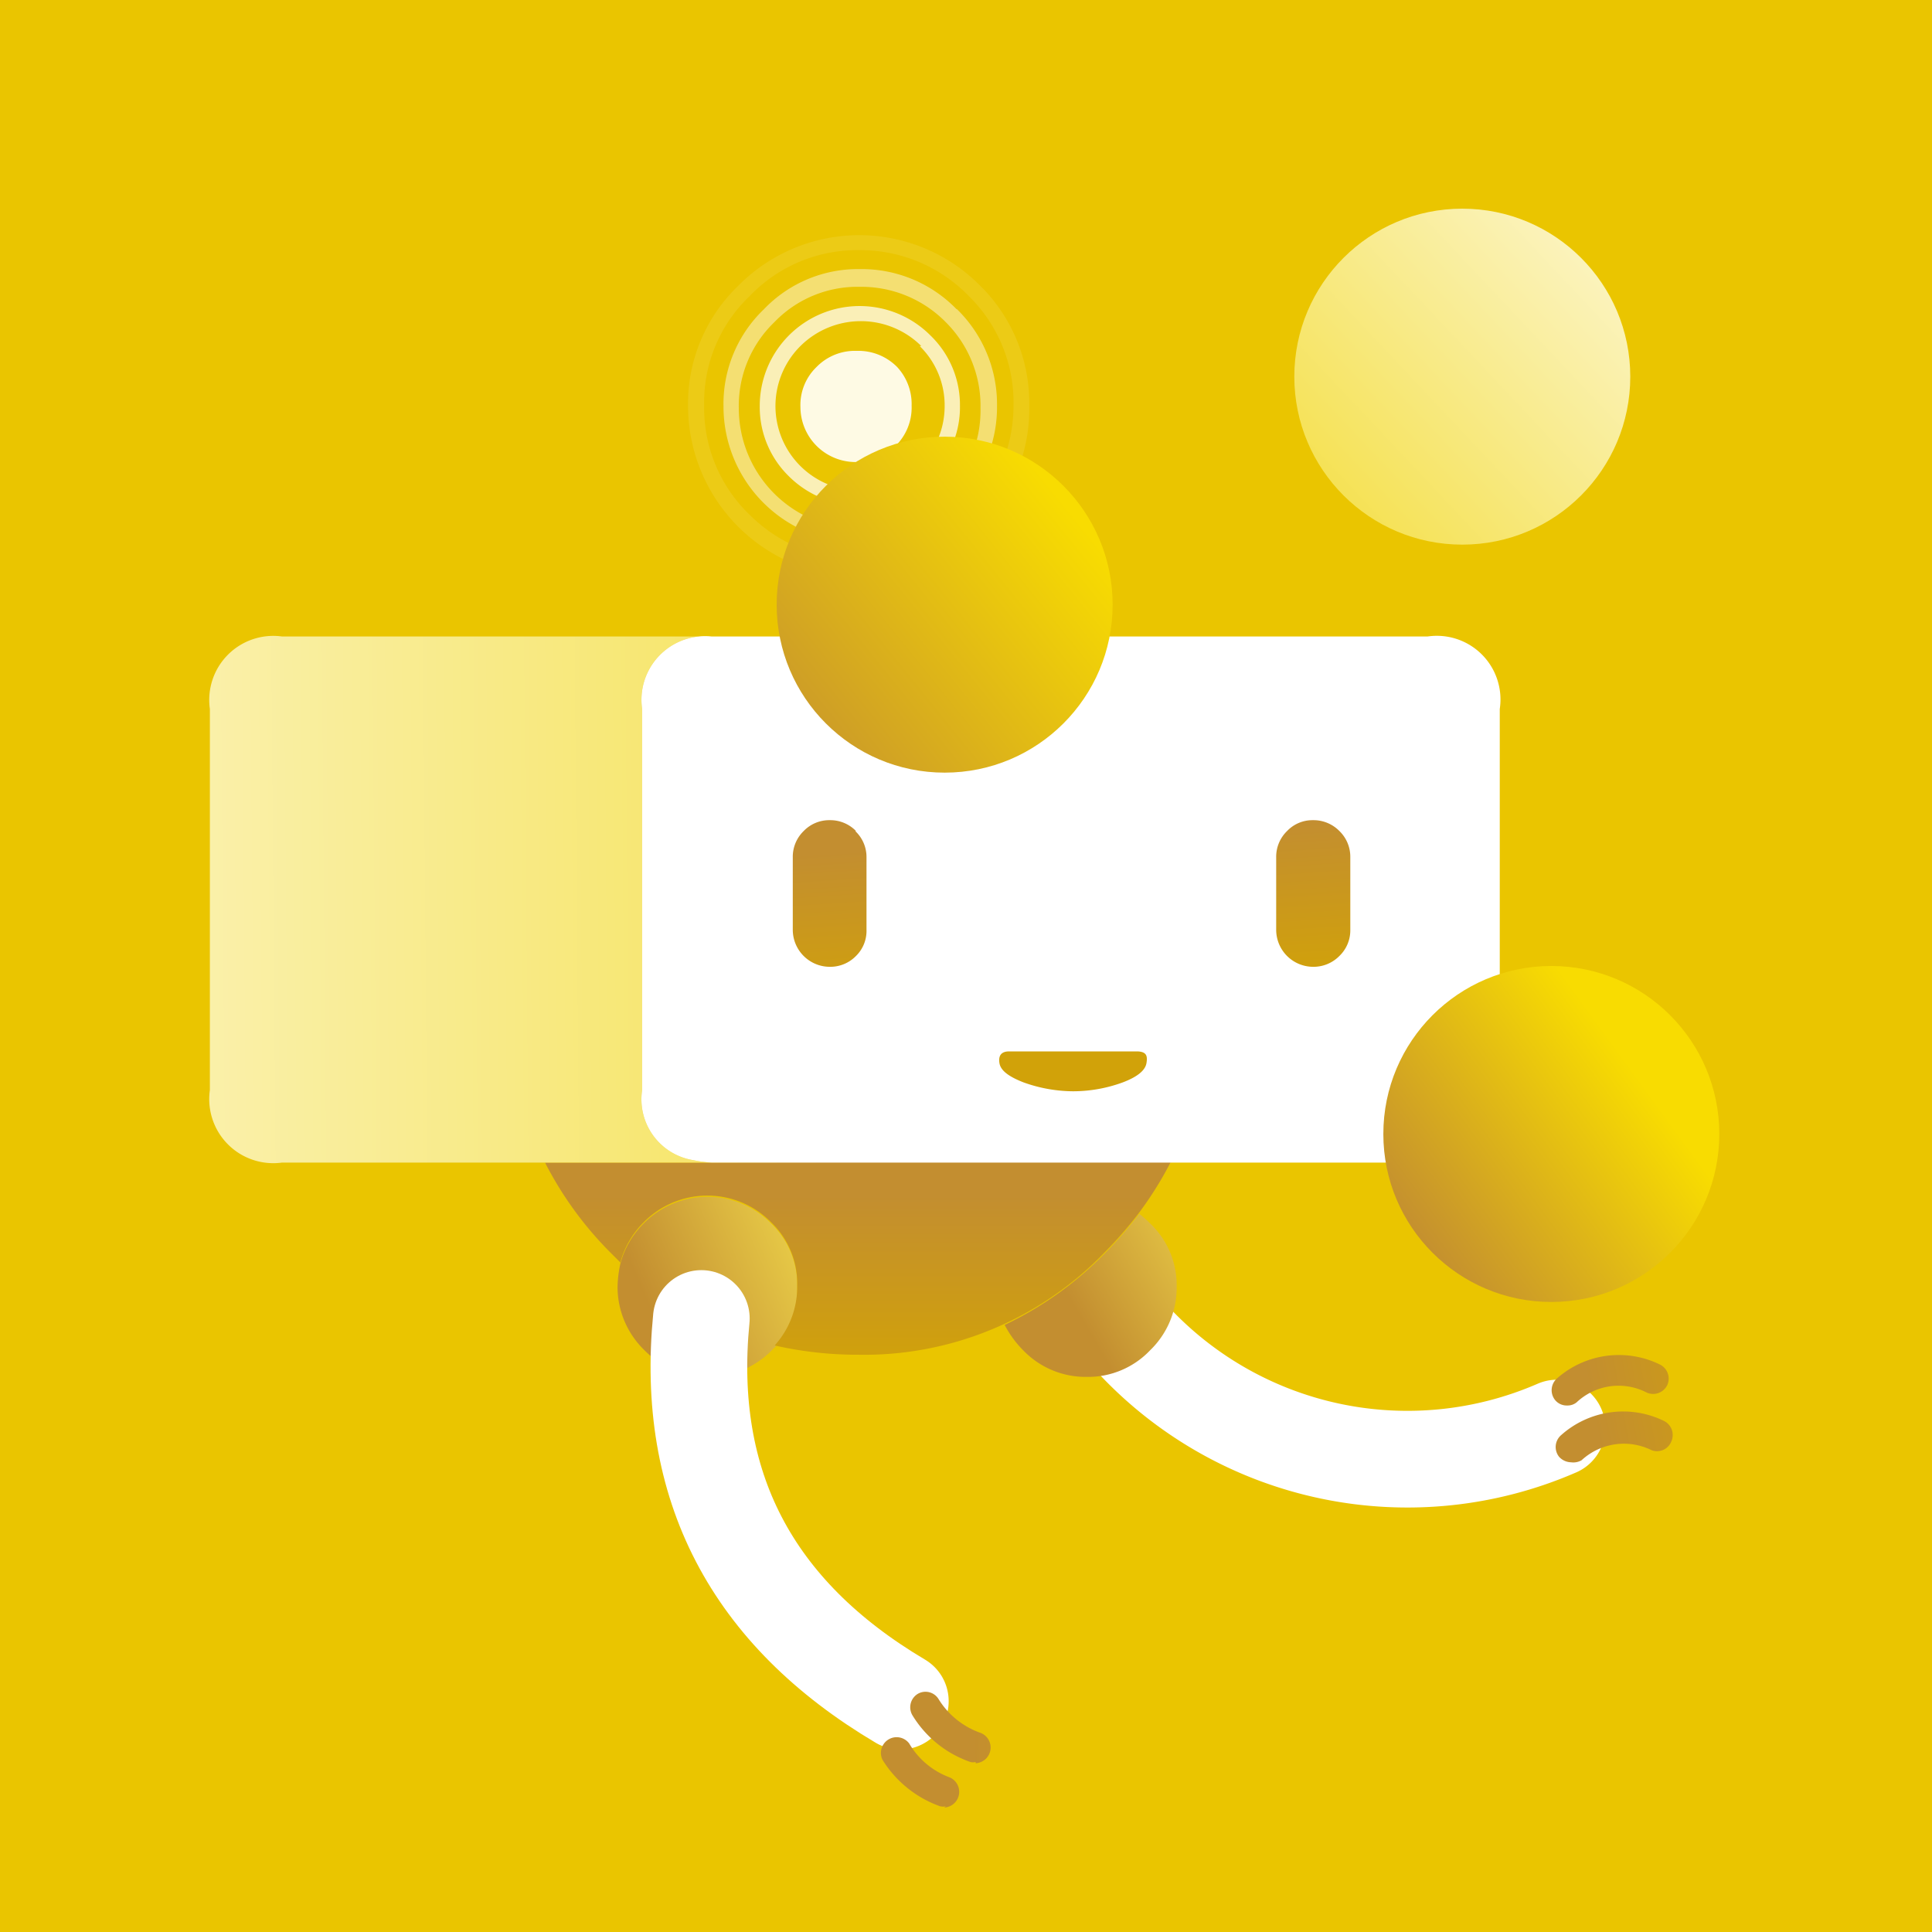 <svg xmlns="http://www.w3.org/2000/svg" xmlns:xlink="http://www.w3.org/1999/xlink" viewBox="0 0 47.96 47.96"><defs><style>.b5b72cfd-911e-4eb6-aa8e-6f5476b42055{fill:#eac500;}.a4217340-fe29-415a-9863-fc25d9265457,.a9f2a005-5ccb-428e-985f-456d0a09f7ae,.baa4ef17-1dce-4131-8221-fabbfa182339,.bbeb71b8-2f6a-447b-8b36-a9ee429ffb06{fill:#fefae4;}.baa4ef17-1dce-4131-8221-fabbfa182339{fill-opacity:0.1;}.a9f2a005-5ccb-428e-985f-456d0a09f7ae{fill-opacity:0.5;}.a4217340-fe29-415a-9863-fc25d9265457{fill-opacity:0.8;}.bc478d8b-56e6-4843-b00d-df3bb9210b42{fill:none;stroke:#fff;stroke-linecap:round;stroke-linejoin:round;stroke-width:2.4px;}.f4d7e0dd-b90f-4e4c-b479-103c52048875{fill:url(#b4dd124a-010c-486f-a6b7-cd9a1329f73a);}.add5650b-48ff-4819-b28f-56b55c3333d1{fill:url(#b05eb3ec-2e32-42de-921c-9ff980aba8e2);}.b465c710-d0ee-44bc-b486-f6dbd4884190{fill:url(#b88e97b6-771d-45bd-8385-a6776c543747);}.a584b480-22a1-404a-adc5-e3ff8dd89a42{fill:url(#f36142d9-6300-47c5-a094-d2f691b89214);}.ee1344e7-b9ed-4909-bcd1-1b55660a6e84{fill:url(#a1fe725b-eaa0-4129-874c-9c6dd5edcb89);}.eb15291c-a14e-4f58-857e-72774ea31da6{fill:#fff;}.b6c4e52a-d789-4421-9eca-c4c8f47957ea{fill:url(#a0404ba5-dc5d-4058-972b-e03fedf74199);}.a0602039-5101-463d-aea2-080341a477f8{fill:url(#b19bc740-7a8c-479f-91db-1192a3510694);}.f7ad1e74-eb5d-4a82-8189-47776635e7fc{fill:url(#fa3eae0c-3dfd-40a0-a290-c8cc2bfcc7ba);}.e95799f8-2d13-4637-9b03-7db6ee3a415b{fill:url(#ae28a552-54aa-4bf6-8f8a-d4295fd90e9b);}.a710887a-7edb-41a1-b95f-2f69a3a17359{fill:url(#bac80c52-64a1-4a43-a34d-1385f07b30cb);}.a4e07afe-d22d-47ac-870c-92ce3245d23b{fill:url(#a5040584-d6b9-4f69-b969-1da6aea0f922);}</style><linearGradient id="b4dd124a-010c-486f-a6b7-cd9a1329f73a" x1="43.74" y1="34.25" x2="39.53" y2="35.02" gradientUnits="userSpaceOnUse"><stop offset="0" stop-color="#d1a209"/><stop offset="1" stop-color="#c38e30"/></linearGradient><linearGradient id="b05eb3ec-2e32-42de-921c-9ff980aba8e2" x1="31.33" y1="30.17" x2="26.86" y2="32.78" gradientUnits="userSpaceOnUse"><stop offset="0" stop-color="#f5e150"/><stop offset="1" stop-color="#c38e30"/></linearGradient><linearGradient id="b88e97b6-771d-45bd-8385-a6776c543747" x1="21.19" y1="30.38" x2="16.16" y2="32.55" xlink:href="#b05eb3ec-2e32-42de-921c-9ff980aba8e2"/><linearGradient id="f36142d9-6300-47c5-a094-d2f691b89214" x1="21.3" y1="33.96" x2="21.3" y2="29.68" xlink:href="#b4dd124a-010c-486f-a6b7-cd9a1329f73a"/><linearGradient id="a1fe725b-eaa0-4129-874c-9c6dd5edcb89" x1="23.73" y1="22.23" x2="1.14" y2="22.42" gradientUnits="userSpaceOnUse"><stop offset="0" stop-color="#f5e150"/><stop offset="1" stop-color="#fbf3bc"/></linearGradient><linearGradient id="a0404ba5-dc5d-4058-972b-e03fedf74199" x1="28.86" y1="43.55" x2="24.14" y2="43.43" xlink:href="#b4dd124a-010c-486f-a6b7-cd9a1329f73a"/><linearGradient id="b19bc740-7a8c-479f-91db-1192a3510694" x1="26.53" y1="24.7" x2="26.28" y2="20.8" xlink:href="#b4dd124a-010c-486f-a6b7-cd9a1329f73a"/><linearGradient id="fa3eae0c-3dfd-40a0-a290-c8cc2bfcc7ba" x1="26.75" y1="24.68" x2="26.5" y2="20.79" xlink:href="#b4dd124a-010c-486f-a6b7-cd9a1329f73a"/><linearGradient id="ae28a552-54aa-4bf6-8f8a-d4295fd90e9b" x1="26.49" y1="12.56" x2="18.54" y2="18.97" gradientUnits="userSpaceOnUse"><stop offset="0" stop-color="#f8dc01"/><stop offset="1" stop-color="#c38e30"/></linearGradient><linearGradient id="bac80c52-64a1-4a43-a34d-1385f07b30cb" x1="32.94" y1="12.52" x2="39.38" y2="6.46" xlink:href="#a1fe725b-eaa0-4129-874c-9c6dd5edcb89"/><linearGradient id="a5040584-d6b9-4f69-b969-1da6aea0f922" x1="40.59" y1="26.64" x2="34.98" y2="30.72" xlink:href="#ae28a552-54aa-4bf6-8f8a-d4295fd90e9b"/></defs><title>project management</title><g id="be64f68d-2a29-4d35-923b-d80f00e67b0a" data-name="Layer 2"><g id="b4ebeb04-c4f9-419b-bf92-a5f4bc19da30" data-name="icons"><g id="e5903b27-1d20-4195-b86b-f2bda6b48468" data-name="project management"><rect class="b5b72cfd-911e-4eb6-aa8e-6f5476b42055" width="47.96" height="47.96"/><g id="a2b36736-2f20-40ff-9d31-2e6cdf46a7c3" data-name="Layer7 0 FILL"><path class="baa4ef17-1dce-4131-8221-fabbfa182339" d="M24.33,7.09h0a4.22,4.22,0,0,0-6,0,4.06,4.06,0,0,0-1.25,3,4.25,4.25,0,0,0,4.24,4.23,4.12,4.12,0,0,0,3-1.24h0a4.08,4.08,0,0,0,1.23-3,4.09,4.09,0,0,0-1.23-3m-.27.27h0a3.7,3.7,0,0,1,1.11,2.71,3.84,3.84,0,0,1-6.55,2.72h0a3.68,3.68,0,0,1-1.13-2.72,3.64,3.64,0,0,1,1.13-2.71h0a3.69,3.69,0,0,1,2.72-1.14A3.75,3.75,0,0,1,24.06,7.36Z"/><path class="a9f2a005-5ccb-428e-985f-456d0a09f7ae" d="M23.75,7.68h0a3.28,3.28,0,0,0-2.4-1,3.23,3.23,0,0,0-2.39,1,3.25,3.25,0,0,0-1,2.41,3.38,3.38,0,0,0,3.39,3.38,3.31,3.31,0,0,0,2.4-1h0a3.29,3.29,0,0,0,1-2.39,3.3,3.3,0,0,0-1-2.41M23.48,8h0a2.93,2.93,0,0,1,.86,2.13,2.94,2.94,0,0,1-3,3,3,3,0,0,1-3-3A2.88,2.88,0,0,1,19.22,8h0a2.86,2.86,0,0,1,2.12-.88A2.94,2.94,0,0,1,23.48,8Z"/><path class="a4217340-fe29-415a-9863-fc25d9265457" d="M23.83,10.08a2.4,2.4,0,0,0-.74-1.76,2.48,2.48,0,0,0-4.23,1.76,2.4,2.4,0,0,0,.73,1.75,2.49,2.49,0,0,0,3.5,0h0a2.37,2.37,0,0,0,.74-1.75m-1-1.49a2.06,2.06,0,0,1,.62,1.49,2.1,2.1,0,1,1-3.58-1.49h0a2.13,2.13,0,0,1,3,0Z"/><path class="bbeb71b8-2f6a-447b-8b36-a9ee429ffb06" d="M22.27,9.11a1.35,1.35,0,0,0-1-.4,1.33,1.33,0,0,0-1,.4,1.31,1.31,0,0,0-.4,1,1.37,1.37,0,0,0,1.36,1.36,1.31,1.31,0,0,0,1-.4,1.33,1.33,0,0,0,.4-1A1.35,1.35,0,0,0,22.27,9.11Z"/></g><path id="f1a1011d-5740-40dc-9b81-91a07c5373a4" data-name="Layer6 0 1 STROKES" class="bc478d8b-56e6-4843-b00d-df3bb9210b42" d="M28.16,33.29a9.3,9.3,0,0,0,10.49,2.16"/><g id="ff701d21-c6bd-4c46-b392-c022746a29f4" data-name="Layer6 0 2 STROKES"><path class="f4d7e0dd-b90f-4e4c-b479-103c52048875" d="M39,36.3a.41.41,0,0,1-.3-.14.39.39,0,0,1,.06-.54,2.31,2.31,0,0,1,2.54-.35.39.39,0,0,1,.19.51A.38.38,0,0,1,41,36a1.55,1.55,0,0,0-1.74.25A.41.41,0,0,1,39,36.3Zm-.1-1.41a.37.37,0,0,1-.3-.14.39.39,0,0,1,.06-.54,2.32,2.32,0,0,1,2.54-.34.39.39,0,0,1,.19.51.39.39,0,0,1-.51.19,1.52,1.52,0,0,0-1.74.24A.35.35,0,0,1,38.92,34.89Z"/></g><path class="add5650b-48ff-4819-b28f-56b55c3333d1" d="M24.94,32.89a2.55,2.55,0,0,0,.46.63,2.15,2.15,0,0,0,1.58.66,2.12,2.12,0,0,0,1.57-.66,2.16,2.16,0,0,0,.66-1.58,2.11,2.11,0,0,0-.66-1.57,2.91,2.91,0,0,0-.27-.24,10,10,0,0,1-.87,1A8.68,8.68,0,0,1,24.94,32.89Z"/><path class="b465c710-d0ee-44bc-b486-f6dbd4884190" d="M19.79,31.94a2.1,2.1,0,0,0-.65-1.57,2.22,2.22,0,0,0-3.16,0,2.21,2.21,0,0,0-.58,1,2.9,2.9,0,0,0-.07.6A2.19,2.19,0,0,0,16,33.52a2.22,2.22,0,0,0,3.16,0l.09-.09A2.17,2.17,0,0,0,19.79,31.94Z"/><path class="a584b480-22a1-404a-adc5-e3ff8dd89a42" d="M17.74,28.86H13.53a8.87,8.87,0,0,0,1.66,2.27l.21.21a2.21,2.21,0,0,1,.58-1,2.22,2.22,0,0,1,3.16,0,2.1,2.1,0,0,1,.65,1.57,2.17,2.17,0,0,1-.56,1.49,9.31,9.31,0,0,0,2.07.23,8.28,8.28,0,0,0,6.11-2.53,10,10,0,0,0,.87-1,8.92,8.92,0,0,0,.79-1.27Z"/><path class="ee1344e7-b9ed-4909-bcd1-1b55660a6e84" d="M7,15.8a1.59,1.59,0,0,0-1.79,1.8v9.46A1.59,1.59,0,0,0,7,28.86H17.66a3.06,3.06,0,0,1-.45-.06,1.53,1.53,0,0,1-1.27-1.74V17.6a1.58,1.58,0,0,1,1.72-1.8Z"/><path class="eb15291c-a14e-4f58-857e-72774ea31da6" d="M37.23,27.06V17.6a1.58,1.58,0,0,0-1.79-1.8H17.66a1.58,1.58,0,0,0-1.72,1.8v9.46a1.53,1.53,0,0,0,1.27,1.74,3.06,3.06,0,0,0,.45.06H35.44A1.58,1.58,0,0,0,37.23,27.06Z"/><path id="e450c528-6f6b-4ac3-bebd-c50a129b82e4" data-name="Layer3 0 1 STROKES" class="bc478d8b-56e6-4843-b00d-df3bb9210b42" d="M17.41,32.73q-.61,6.21,4.94,9.5"/><g id="a997c9f0-ac20-438f-959d-36bac1a00f3b" data-name="Layer3 0 2 STROKES"><path class="b6c4e52a-d789-4421-9eca-c4c8f47957ea" d="M23.48,44.84a.35.35,0,0,1-.14,0,2.78,2.78,0,0,1-1.43-1.15.39.39,0,0,1,.66-.41,1.94,1.94,0,0,0,1,.84.39.39,0,0,1-.13.75Zm.74-1.1a.28.28,0,0,1-.13,0,2.73,2.73,0,0,1-1.44-1.16.39.39,0,0,1,.13-.53.38.38,0,0,1,.52.13,2,2,0,0,0,1.05.84.39.39,0,0,1-.13.75Z"/></g><g id="fd613a8c-c269-4d9c-b941-9ede02915bbe" data-name="Layer2 0 FILL"><path class="a0602039-5101-463d-aea2-080341a477f8" d="M25.05,26.1c-.19,0-.27.1-.24.29s.24.34.6.48a3.69,3.69,0,0,0,1.23.22,3.6,3.6,0,0,0,1.23-.22c.37-.14.56-.3.59-.48s0-.28-.22-.29Z"/><path class="f7ad1e74-eb5d-4a82-8189-47776635e7fc" d="M33.25,20.63a.9.9,0,0,0-.66-.27.87.87,0,0,0-.64.27.89.89,0,0,0-.27.65v1.8a.92.92,0,0,0,.91.92.9.9,0,0,0,.66-.27.88.88,0,0,0,.27-.65v-1.8a.89.89,0,0,0-.27-.65m-12,0a.89.89,0,0,0-.65-.27.88.88,0,0,0-.65.27.89.89,0,0,0-.27.65v1.8a.92.92,0,0,0,.92.92.89.89,0,0,0,.65-.27.87.87,0,0,0,.26-.65v-1.8A.88.88,0,0,0,21.23,20.63Z"/></g><circle class="e95799f8-2d13-4637-9b03-7db6ee3a415b" cx="23.45" cy="15.01" r="4.17"/><circle class="a710887a-7edb-41a1-b95f-2f69a3a17359" cx="36.3" cy="9.35" r="4.17"/><circle class="a4e07afe-d22d-47ac-870c-92ce3245d23b" cx="38.51" cy="28.15" r="4.17"/></g></g></g></svg>
